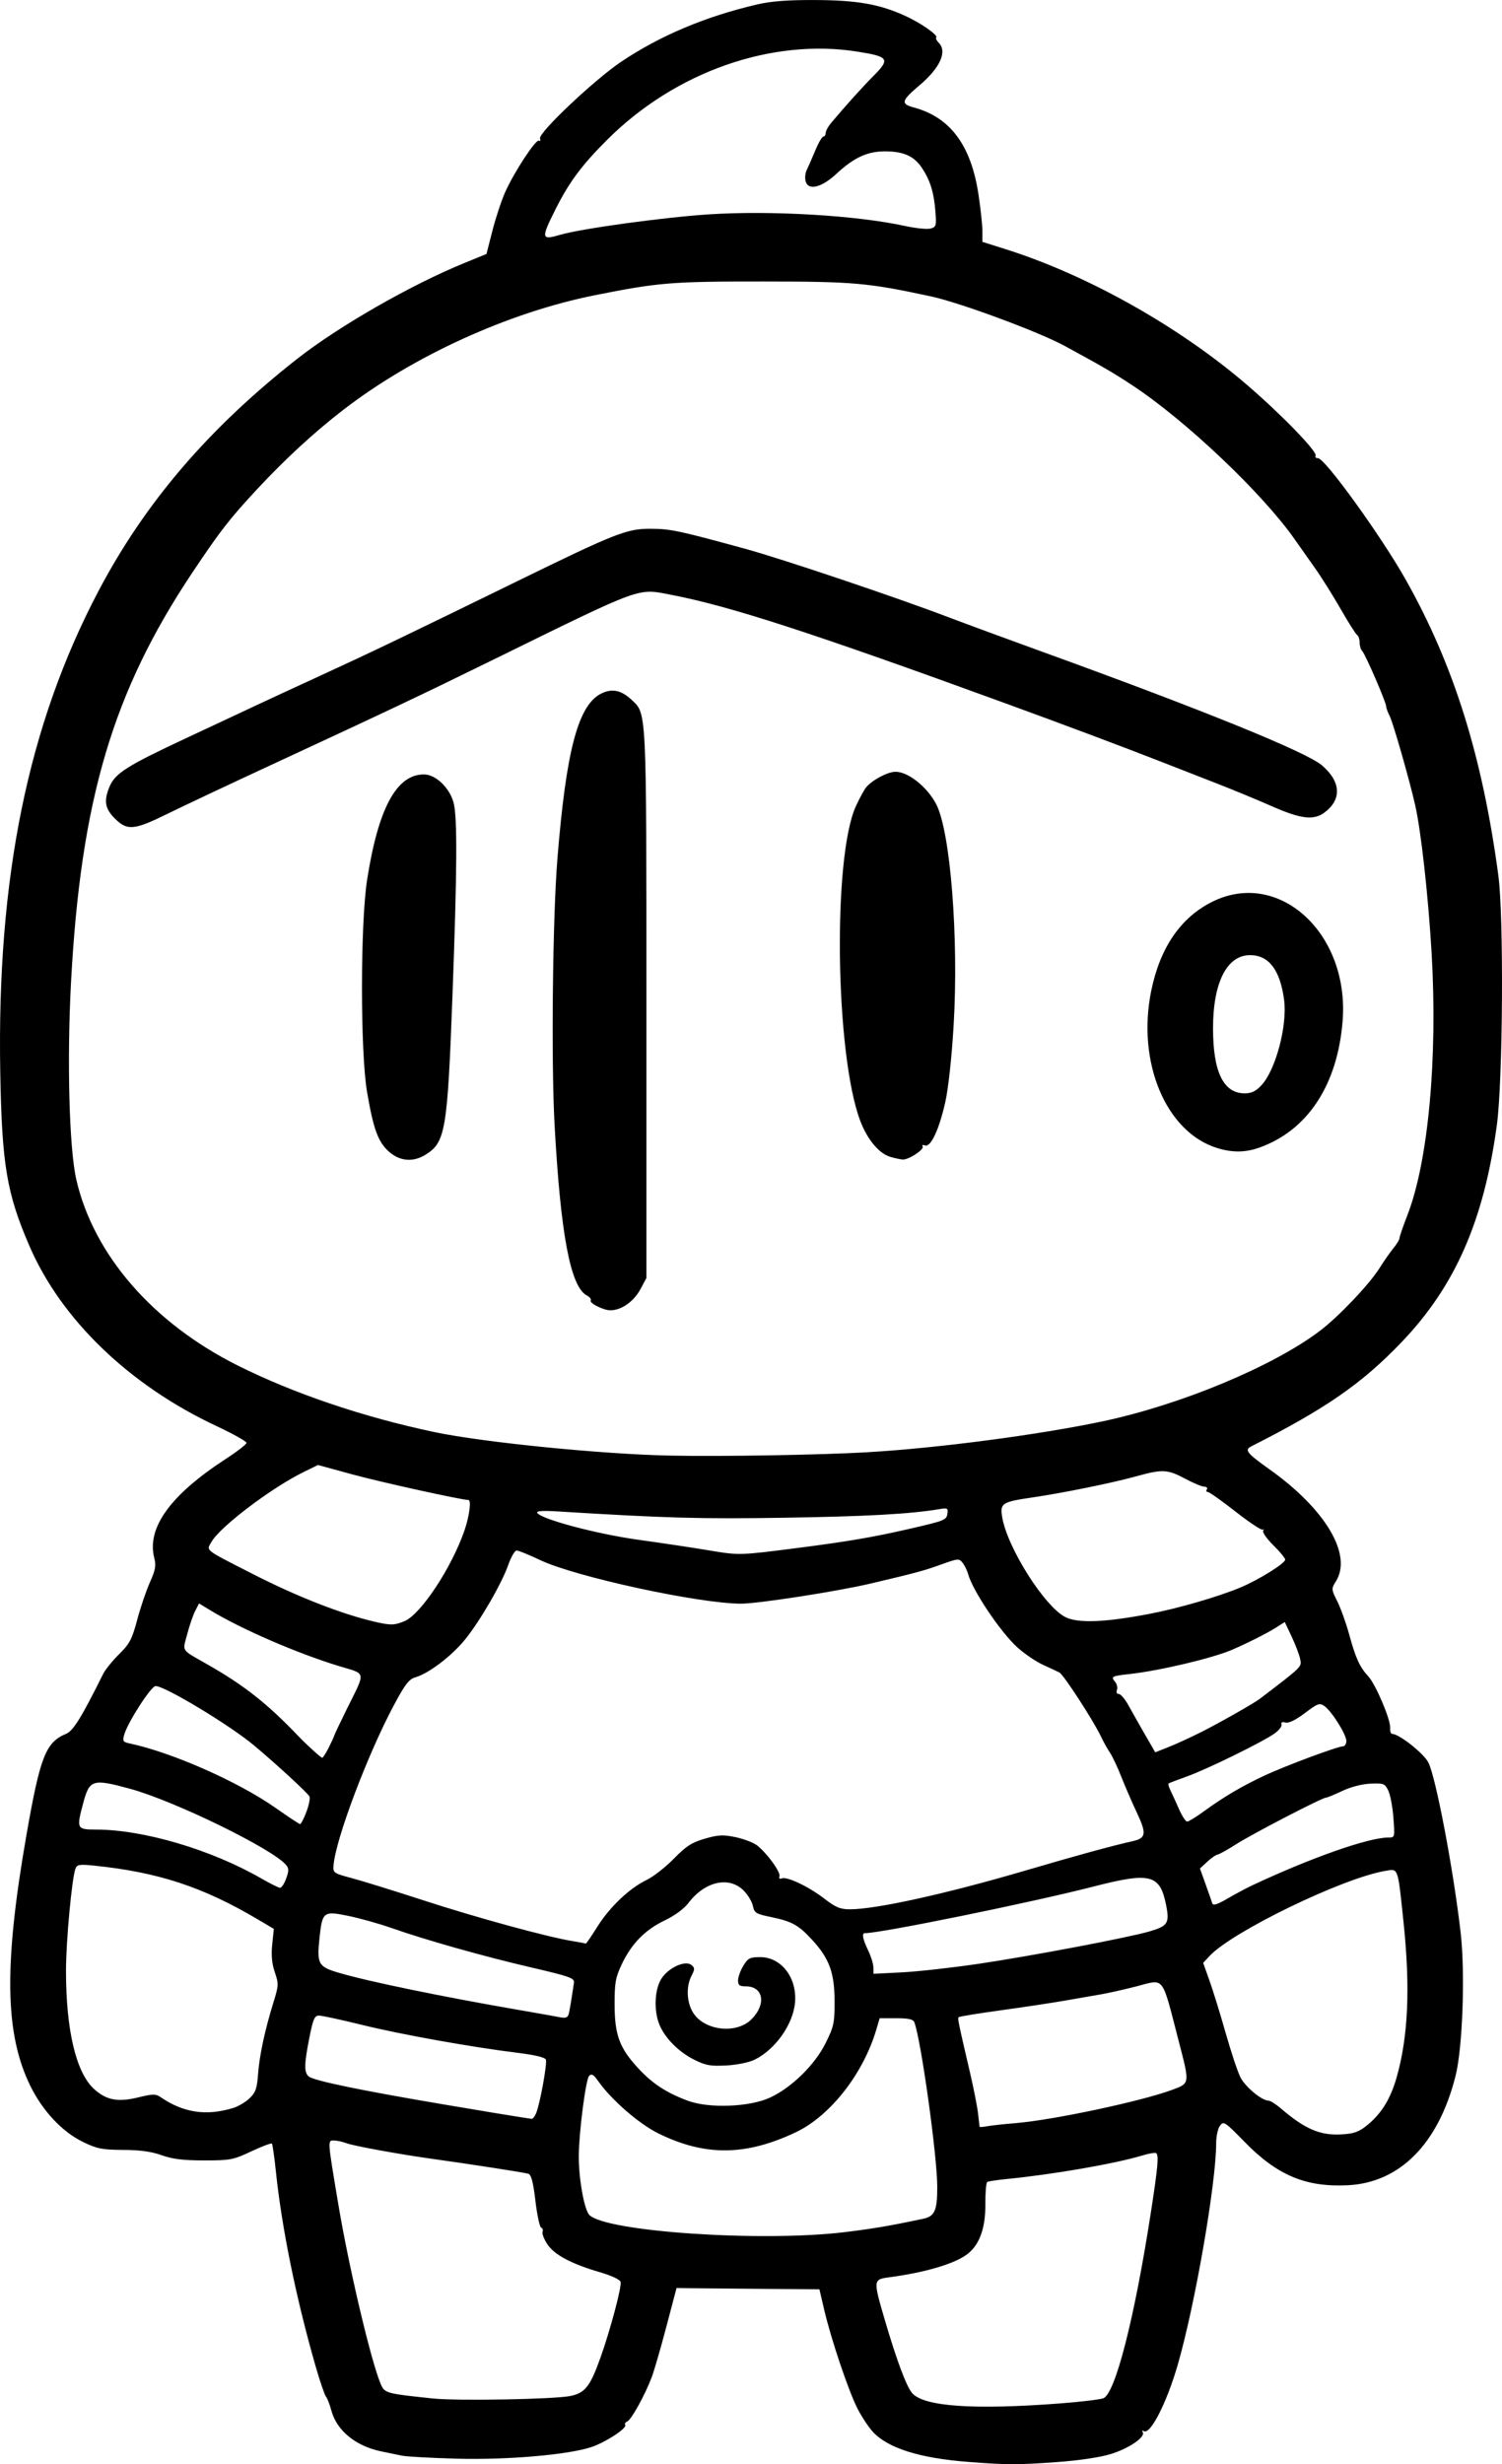<?xml version="1.0" encoding="UTF-8" standalone="no"?>
<!-- Created with Inkscape (http://www.inkscape.org/) -->

<svg
   width="149.609mm"
   height="245.318mm"
   viewBox="0 0 149.609 245.318"
   version="1.1"
   id="svg5"
   xml:space="preserve"
   xmlns="http://www.w3.org/2000/svg"
   xmlns:svg="http://www.w3.org/2000/svg"><defs
     id="defs2" /><g
     id="layer1"
     transform="translate(-34.76,46.549)"><path
       style="fill:#000000;stroke-width:0.265"
       d="m 131.16,198.538 c -4.813,-0.375 -7.946,-1.363 -9.449,-2.979 -0.428,-0.46 -1.121,-1.509 -1.541,-2.329 -0.891,-1.744 -2.623,-6.88 -3.311,-9.818 l -0.48,-2.051 -6.302,-0.051 c -3.466,-0.028 -6.668,-0.058 -7.115,-0.066 l -0.813,-0.015 -1.011,3.836 c -0.556,2.11 -1.211,4.372 -1.456,5.027 -0.655,1.753 -2.044,4.27 -2.439,4.422 -0.189,0.072 -0.282,0.231 -0.207,0.352 0.198,0.32 -1.921,1.706 -3.351,2.192 -2.274,0.772 -8.421,1.303 -13.457,1.161 -2.547,-0.071 -4.987,-0.205 -5.424,-0.297 -0.437,-0.092 -1.365,-0.284 -2.064,-0.427 -2.541,-0.52 -4.44,-2.071 -4.972,-4.061 -0.161,-0.601 -0.405,-1.231 -0.542,-1.399 -0.138,-0.168 -0.604,-1.537 -1.037,-3.043 -1.938,-6.743 -3.366,-13.753 -3.951,-19.389 -0.15,-1.444 -0.329,-2.682 -0.398,-2.751 -0.069,-0.069 -0.991,0.279 -2.048,0.775 -1.803,0.845 -2.092,0.901 -4.7,0.901 -2.088,0 -3.139,-0.129 -4.233,-0.519 -1.022,-0.364 -2.164,-0.522 -3.836,-0.529 -2.073,-0.009 -2.587,-0.11 -3.969,-0.777 -2.098,-1.013 -4.053,-3.096 -5.294,-5.641 -2.518,-5.163 -2.621,-12.002 -0.376,-24.867 1.376,-7.883 1.928,-9.295 3.968,-10.14 0.702,-0.291 1.545,-1.654 3.676,-5.946 0.217,-0.437 0.937,-1.33 1.601,-1.984 1.049,-1.036 1.284,-1.482 1.801,-3.426 0.327,-1.23 0.897,-2.908 1.266,-3.73 0.543,-1.211 0.626,-1.665 0.436,-2.395 -0.784,-3.006 1.589,-6.296 7.139,-9.896 1.122,-0.728 2.042,-1.442 2.046,-1.587 0.004,-0.146 -1.356,-0.903 -3.021,-1.684 -8.665,-4.063 -15.436,-10.585 -18.606,-17.921 -2.263,-5.237 -2.739,-8.076 -2.903,-17.299 -0.343,-19.335 2.757,-34.536 9.758,-47.849 4.636,-8.815 10.966,-16.215 19.809,-23.156 4.139,-3.249 11.303,-7.356 16.641,-9.539 l 2.221,-0.908 0.599,-2.337 c 0.33,-1.285 0.898,-3.003 1.263,-3.816 0.909,-2.027 3.067,-5.313 3.367,-5.127 0.135,0.083 0.182,-0.013 0.105,-0.213 -0.208,-0.542 5.438,-5.875 8.114,-7.665 3.864,-2.584 8.351,-4.474 13.463,-5.672 1.433,-0.336 3.05,-0.461 5.821,-0.451 4.178,0.015 6.433,0.411 8.985,1.579 1.562,0.715 3.305,1.932 3.084,2.153 -0.075,0.075 0.036,0.31 0.247,0.521 0.869,0.869 0.143,2.489 -1.885,4.209 -1.853,1.572 -1.932,1.875 -0.579,2.239 3.615,0.973 5.688,3.766 6.425,8.654 0.213,1.416 0.389,3.057 0.39,3.647 l 0.002,1.073 2.315,0.731 c 8.211,2.592 17.387,7.761 24.153,13.605 3.435,2.967 6.944,6.601 6.721,6.961 -0.081,0.131 0.026,0.238 0.238,0.238 0.688,0 6.257,7.706 8.717,12.06 4.797,8.495 7.652,17.597 9.245,29.479 0.554,4.135 0.456,20.425 -0.15,24.871 -1.298,9.519 -4.155,16.023 -9.484,21.588 -3.954,4.129 -7.547,6.618 -15.002,10.392 -0.674,0.341 -0.394,0.686 1.845,2.276 5.561,3.951 8.26,8.478 6.627,11.119 -0.484,0.783 -0.482,0.81 0.13,2.035 0.341,0.683 0.875,2.171 1.185,3.307 0.64,2.346 1.038,3.217 1.892,4.138 0.741,0.8 2.241,4.332 2.181,5.138 -0.024,0.327 0.061,0.595 0.189,0.595 0.693,0 3.15,1.935 3.615,2.847 0.75,1.47 2.501,10.694 3.22,16.965 0.461,4.017 0.194,11.456 -0.512,14.251 -1.7,6.732 -5.535,10.618 -10.732,10.873 -4.196,0.206 -7.026,-0.982 -10.285,-4.32 -1.965,-2.013 -2.088,-2.093 -2.447,-1.606 -0.208,0.282 -0.378,1.06 -0.378,1.728 0,3.996 -2.11,16.15 -3.836,22.1 -1.098,3.785 -2.73,6.971 -3.369,6.577 -0.161,-0.099 -0.209,-0.053 -0.111,0.105 0.297,0.481 -1.358,1.614 -3.183,2.177 -1.054,0.326 -3.168,0.641 -5.346,0.798 -3.966,0.286 -4.994,0.284 -8.894,-0.02 z m 9.227,-5.821 c 2.019,-0.155 3.942,-0.385 4.272,-0.511 1.186,-0.451 3.105,-7.953 4.741,-18.537 0.689,-4.459 0.793,-5.599 0.531,-5.861 -0.081,-0.081 -0.706,0.022 -1.389,0.228 -2.726,0.822 -8.878,1.888 -13.536,2.346 -0.94,0.092 -1.8,0.224 -1.911,0.293 -0.111,0.069 -0.195,1.075 -0.188,2.236 0.016,2.434 -0.616,4.11 -1.892,5.019 -1.317,0.938 -4.196,1.772 -7.727,2.239 -1.56,0.206 -1.565,0.269 -0.358,4.367 1.171,3.977 2.144,6.559 2.703,7.177 1.199,1.325 6.172,1.664 14.754,1.004 z m -48.799,-0.74 c 1.455,-0.304 1.964,-0.957 2.99,-3.836 0.968,-2.717 2.105,-6.981 2.001,-7.502 -0.049,-0.242 -0.855,-0.625 -2.064,-0.98 -2.863,-0.841 -4.531,-1.728 -5.232,-2.782 -0.333,-0.501 -0.549,-1.059 -0.48,-1.24 0.069,-0.18 0.006,-0.368 -0.14,-0.417 -0.146,-0.049 -0.403,-1.247 -0.572,-2.663 -0.225,-1.891 -0.414,-2.609 -0.712,-2.702 -0.398,-0.125 -5.614,-0.934 -9.534,-1.479 -3.344,-0.465 -7.871,-1.291 -8.602,-1.569 -0.381,-0.145 -0.937,-0.263 -1.235,-0.263 -0.627,0 -0.635,-0.118 0.462,6.421 1.045,6.226 3.22,15.447 4.193,17.776 0.403,0.964 0.478,0.986 5.182,1.484 2.455,0.26 12.145,0.085 13.742,-0.248 z m 27.276,-16.305 c 2.816,-0.339 4.501,-0.625 7.845,-1.334 1.158,-0.245 1.408,-0.808 1.408,-3.169 0,-3.059 -1.615,-14.652 -2.284,-16.396 -0.114,-0.297 -0.576,-0.4 -1.803,-0.4 h -1.65 l -0.332,1.124 c -1.299,4.403 -4.591,8.602 -8.015,10.225 -4.996,2.368 -9.053,2.403 -13.694,0.118 -1.951,-0.961 -4.698,-3.353 -6.026,-5.25 -0.428,-0.611 -0.629,-0.722 -0.872,-0.482 -0.331,0.326 -1.011,5.57 -1.031,7.946 -0.019,2.251 0.543,5.394 1.057,5.908 1.664,1.664 17.125,2.705 25.398,1.71 z m 52.045,-10.625 c 1.43,-1.153 2.334,-2.601 2.946,-4.72 1.176,-4.075 1.395,-8.989 0.697,-15.61 -0.576,-5.464 -0.493,-5.234 -1.812,-5.012 -4.245,0.715 -15.253,6.048 -17.509,8.482 l -0.628,0.678 0.63,1.763 c 0.347,0.969 1.07,3.31 1.607,5.202 0.537,1.892 1.2,3.882 1.473,4.423 0.481,0.952 2.131,2.324 2.796,2.324 0.179,0 0.717,0.335 1.195,0.744 2.453,2.101 3.932,2.736 6.091,2.615 1.22,-0.069 1.713,-0.243 2.514,-0.888 z m -34.987,-0.232 c 3.752,-0.308 12.582,-2.187 15.627,-3.326 1.733,-0.648 1.724,-0.581 0.645,-4.734 -1.767,-6.803 -1.37,-6.287 -4.271,-5.545 -1.216,0.311 -2.806,0.667 -3.533,0.791 -0.728,0.124 -2.335,0.403 -3.572,0.62 -1.237,0.217 -4.092,0.648 -6.345,0.958 -2.253,0.31 -4.151,0.619 -4.218,0.686 -0.125,0.125 -0.062,0.432 1.127,5.533 0.373,1.601 0.735,3.446 0.803,4.101 0.069,0.655 0.134,1.23 0.145,1.278 0.011,0.048 0.348,0.025 0.748,-0.05 0.4,-0.076 1.68,-0.216 2.844,-0.311 z m -47.763,-0.983 c 0.386,-0.926 1.121,-4.958 0.974,-5.341 -0.083,-0.215 -1.098,-0.462 -2.733,-0.664 -4.669,-0.576 -11.697,-1.835 -15.558,-2.786 -2.08,-0.513 -4.018,-0.932 -4.306,-0.932 -0.445,0 -0.589,0.329 -0.957,2.183 -0.53,2.671 -0.543,3.482 -0.061,3.882 0.505,0.419 5.208,1.392 13.487,2.789 3.801,0.642 7.268,1.216 7.705,1.276 0.437,0.06 0.886,0.128 0.998,0.149 0.112,0.022 0.316,-0.228 0.452,-0.556 z m -30.167,-0.526 c 0.504,-0.154 1.238,-0.589 1.632,-0.968 0.596,-0.573 0.737,-0.976 0.841,-2.408 0.135,-1.856 0.681,-4.393 1.542,-7.17 0.509,-1.643 0.517,-1.818 0.124,-2.974 -0.291,-0.858 -0.369,-1.693 -0.256,-2.768 l 0.161,-1.539 -1.554,-0.921 c -5.507,-3.263 -9.986,-4.733 -16.405,-5.384 -1.373,-0.139 -1.648,-0.096 -1.793,0.282 -0.363,0.946 -0.951,7.252 -0.951,10.201 0,5.899 1.001,10.117 2.789,11.755 1.23,1.126 2.381,1.342 4.449,0.833 1.387,-0.341 1.704,-0.347 2.155,-0.036 2.289,1.577 4.568,1.921 7.266,1.097 z m 53.461,-1.028 c 2.155,-0.997 4.475,-3.27 5.549,-5.438 0.819,-1.653 0.893,-2.006 0.886,-4.186 -0.009,-2.83 -0.525,-4.23 -2.246,-6.098 -1.355,-1.47 -2.003,-1.827 -4.115,-2.263 -1.467,-0.303 -1.634,-0.406 -1.772,-1.097 -0.084,-0.42 -0.502,-1.112 -0.929,-1.539 -1.448,-1.448 -3.847,-0.914 -5.473,1.218 -0.465,0.609 -1.378,1.282 -2.411,1.775 -1.944,0.929 -3.302,2.327 -4.275,4.401 -0.603,1.286 -0.696,1.827 -0.689,4 0.01,3.023 0.503,4.324 2.411,6.364 1.405,1.502 2.78,2.393 4.899,3.178 2.098,0.777 6.142,0.621 8.164,-0.314 z m -7.573,-3.79 c -1.532,-0.775 -2.876,-2.13 -3.431,-3.458 -0.592,-1.417 -0.488,-3.588 0.222,-4.642 0.731,-1.085 2.365,-1.809 2.962,-1.313 0.346,0.288 0.347,0.415 0.003,1.08 -0.546,1.056 -0.484,2.608 0.146,3.64 1.109,1.82 4.321,2.195 5.833,0.682 1.496,-1.498 1.188,-3.278 -0.567,-3.278 -0.627,0 -0.775,-0.113 -0.774,-0.595 5.3e-4,-0.327 0.237,-0.982 0.525,-1.455 0.462,-0.758 0.661,-0.86 1.675,-0.86 2.09,0 3.663,2.016 3.481,4.46 -0.164,2.195 -1.957,4.744 -4.054,5.764 -0.547,0.266 -1.768,0.51 -2.818,0.564 -1.58,0.081 -2.05,-0.006 -3.203,-0.589 z m -12.43,-4.709 c 0.118,-0.585 0.341,-1.956 0.481,-2.953 0.062,-0.446 -0.44,-0.624 -4.295,-1.518 -4.704,-1.092 -10.467,-2.719 -13.934,-3.935 -1.188,-0.417 -3.09,-0.95 -4.226,-1.184 -2.494,-0.515 -2.611,-0.429 -2.885,2.135 -0.285,2.661 -0.146,2.915 1.932,3.528 2.937,0.866 10.329,2.39 18.055,3.721 1.819,0.313 3.486,0.608 3.704,0.655 0.88,0.188 1.053,0.121 1.168,-0.449 z m 40.733,-4.816 c 5.15,-0.759 14.83,-2.589 17.012,-3.216 1.899,-0.546 2.08,-0.829 1.71,-2.672 -0.608,-3.027 -1.56,-3.267 -7.212,-1.815 -6.172,1.586 -21.147,4.639 -22.787,4.646 -0.326,10e-4 -0.211,0.598 0.331,1.721 0.281,0.582 0.515,1.343 0.52,1.691 l 0.009,0.633 2.844,-0.146 c 1.564,-0.08 4.972,-0.459 7.572,-0.843 z m -37.918,-3.709 c 1.256,-1.989 3.187,-3.818 4.91,-4.652 0.666,-0.322 1.884,-1.275 2.707,-2.116 1.227,-1.254 1.782,-1.612 3.083,-1.988 1.337,-0.386 1.817,-0.41 3.043,-0.155 0.8,0.167 1.753,0.523 2.117,0.792 0.97,0.716 2.429,2.711 2.276,3.11 -0.081,0.212 0.008,0.291 0.232,0.205 0.534,-0.205 2.689,0.823 4.25,2.027 1.119,0.864 1.571,1.05 2.542,1.05 2.609,0 9.651,-1.557 17.555,-3.881 5.009,-1.473 8.576,-2.449 10.581,-2.896 1.37,-0.305 1.431,-0.739 0.41,-2.901 -0.452,-0.957 -1.135,-2.535 -1.518,-3.506 -0.383,-0.971 -0.898,-2.064 -1.144,-2.427 -0.247,-0.364 -0.645,-1.078 -0.886,-1.587 -0.741,-1.571 -3.716,-6.153 -4.135,-6.371 -0.218,-0.113 -0.96,-0.462 -1.649,-0.775 -0.688,-0.313 -1.832,-1.091 -2.541,-1.728 -1.653,-1.486 -4.456,-5.649 -4.897,-7.273 -0.098,-0.359 -0.345,-0.871 -0.55,-1.137 -0.359,-0.465 -0.441,-0.459 -2.186,0.171 -1.681,0.606 -2.515,0.831 -7.028,1.892 -3.273,0.769 -11.161,1.993 -12.85,1.993 -4.185,0 -16.501,-2.667 -20.013,-4.335 -1.109,-0.526 -2.167,-0.957 -2.351,-0.957 -0.184,0 -0.553,0.625 -0.82,1.389 -0.661,1.892 -2.807,5.603 -4.324,7.476 -1.318,1.628 -3.614,3.376 -4.932,3.754 -0.646,0.185 -1.03,0.679 -2.142,2.758 -2.635,4.924 -5.832,13.402 -6.023,15.974 -0.055,0.739 0.013,0.786 1.795,1.258 1.019,0.27 4.233,1.265 7.144,2.212 5.294,1.722 12.229,3.621 14.782,4.048 0.746,0.125 1.385,0.241 1.419,0.258 0.034,0.017 0.549,-0.74 1.144,-1.681 z m 65.205,-4.101 c 5.893,-2.764 11.602,-4.77 13.574,-4.77 0.655,0 0.657,-0.008 0.508,-1.97 -0.082,-1.083 -0.312,-2.304 -0.512,-2.712 -0.337,-0.689 -0.465,-0.738 -1.769,-0.682 -0.845,0.036 -1.969,0.326 -2.817,0.728 -0.776,0.367 -1.508,0.668 -1.626,0.669 -0.382,0.002 -7.31,3.592 -8.911,4.617 -0.854,0.547 -1.694,1.015 -1.867,1.04 -0.173,0.025 -0.642,0.349 -1.041,0.72 l -0.726,0.673 0.563,1.568 c 0.31,0.862 0.611,1.72 0.67,1.907 0.076,0.241 0.511,0.103 1.501,-0.476 0.767,-0.448 1.87,-1.038 2.453,-1.311 z m -96.207,-0.682 c 0.277,-0.765 0.276,-1.015 -0.002,-1.35 -1.335,-1.609 -11.156,-6.4 -15.577,-7.6 -3.722,-1.01 -4.011,-0.918 -4.647,1.473 -0.67,2.515 -0.631,2.594 1.274,2.596 4.737,0.003 11.478,1.994 16.47,4.864 0.873,0.502 1.712,0.922 1.865,0.934 0.153,0.012 0.43,-0.401 0.617,-0.917 z m 2.005,-6.61 c 0.252,-0.659 0.397,-1.357 0.323,-1.551 -0.116,-0.301 -3.313,-3.248 -5.53,-5.098 -2.442,-2.037 -8.868,-5.91 -9.804,-5.91 -0.443,0 -2.762,3.589 -3.119,4.828 -0.187,0.647 -0.132,0.744 0.499,0.877 4.254,0.9 10.86,3.816 14.6,6.445 1.237,0.87 2.322,1.587 2.411,1.595 0.089,0.007 0.369,-0.526 0.62,-1.186 z m 89.385,-0.071 c 1.966,-1.435 3.822,-2.531 6.052,-3.573 2.078,-0.971 7.281,-2.908 7.828,-2.914 0.182,-0.002 0.331,-0.241 0.331,-0.532 0,-0.648 -1.457,-2.966 -2.183,-3.475 -0.481,-0.337 -0.663,-0.272 -1.951,0.7 -0.918,0.693 -1.601,1.025 -1.93,0.939 -0.323,-0.084 -0.466,-0.019 -0.391,0.178 0.066,0.172 -0.226,0.567 -0.648,0.879 -1.098,0.812 -6.741,3.584 -8.772,4.309 -0.946,0.338 -1.77,0.654 -1.83,0.702 -0.061,0.049 0.022,0.356 0.184,0.683 0.162,0.327 0.542,1.16 0.845,1.852 0.303,0.691 0.671,1.257 0.82,1.257 0.148,0 0.889,-0.453 1.647,-1.006 z M 67.494,127.451 c 0.278,-0.546 0.524,-1.079 0.546,-1.185 0.022,-0.106 0.583,-1.293 1.248,-2.638 1.931,-3.91 2.012,-3.467 -0.788,-4.321 -4.17,-1.273 -9.704,-3.672 -12.801,-5.551 l -1.113,-0.675 -0.384,0.743 c -0.211,0.409 -0.569,1.452 -0.796,2.318 -0.468,1.791 -0.695,1.458 2.075,3.041 3.644,2.082 5.944,3.9 9.042,7.149 0.776,0.814 2.208,2.112 2.33,2.112 0.075,0 0.364,-0.446 0.642,-0.992 z m 86.878,-1.548 c 1.791,-0.898 5.29,-2.882 5.892,-3.342 4.257,-3.25 4.159,-3.153 4.001,-3.947 -0.084,-0.419 -0.464,-1.42 -0.844,-2.224 l -0.691,-1.461 -0.836,0.533 c -0.884,0.564 -2.86,1.562 -4.416,2.231 -1.947,0.837 -7.169,2.074 -10.177,2.411 -1.829,0.205 -1.912,0.25 -1.465,0.789 0.183,0.22 0.263,0.58 0.178,0.8 -0.088,0.229 -0.008,0.4 0.186,0.4 0.187,0 0.618,0.506 0.958,1.124 0.34,0.618 1.08,1.925 1.644,2.904 l 1.025,1.779 1.31,-0.516 c 0.721,-0.284 2.176,-0.95 3.233,-1.481 z M 75.055,114.84 c 1.623,-0.678 4.697,-5.328 5.973,-9.037 0.491,-1.429 0.694,-3.024 0.383,-3.024 -0.663,0 -8.74,-1.779 -11.498,-2.532 l -3.482,-0.951 -1.391,0.681 c -3.213,1.572 -8.315,5.428 -9.204,6.955 -0.538,0.924 -0.821,0.703 4.125,3.227 4.445,2.268 8.87,3.995 12.196,4.759 1.525,0.35 1.896,0.34 2.897,-0.078 z m 74.158,-0.715 c 2.9,-0.552 6.818,-1.686 9.11,-2.637 1.766,-0.733 4.448,-2.4 4.451,-2.766 10e-4,-0.152 -0.528,-0.796 -1.177,-1.433 -0.649,-0.636 -1.106,-1.286 -1.016,-1.444 0.09,-0.158 0.075,-0.208 -0.033,-0.111 -0.108,0.097 -1.325,-0.707 -2.705,-1.786 -1.38,-1.079 -2.628,-1.961 -2.773,-1.961 -0.145,0 -0.19,-0.119 -0.1,-0.265 0.09,-0.146 -0.024,-0.265 -0.254,-0.265 -0.23,0 -1.087,-0.357 -1.905,-0.794 -1.764,-0.941 -2.257,-0.966 -4.858,-0.244 -2.364,0.656 -7.199,1.641 -10.313,2.1 -3.086,0.455 -3.277,0.576 -3.06,1.94 0.483,3.043 4.292,9.044 6.352,10.006 1.285,0.6 3.909,0.493 8.28,-0.339 z m -34.821,-6.593 c 4.747,-0.611 7.317,-1.048 10.682,-1.818 3.818,-0.873 3.96,-0.928 4.055,-1.579 0.078,-0.537 0.003,-0.579 -0.794,-0.445 -2.888,0.486 -7.232,0.727 -15.432,0.856 -8.419,0.132 -11.781,0.039 -22.588,-0.627 -1.531,-0.094 -2.162,-0.049 -2.041,0.145 0.39,0.632 5.933,2.104 10.077,2.678 2.328,0.322 5.483,0.795 7.011,1.052 3.036,0.509 3.037,0.509 9.029,-0.262 z m 6.846,-9.513 c 6.878,-0.396 16.974,-1.723 23.344,-3.068 7.781,-1.643 16.971,-5.467 21.645,-9.006 1.874,-1.419 4.925,-4.629 5.946,-6.254 0.435,-0.693 1.059,-1.586 1.386,-1.984 0.327,-0.398 0.596,-0.843 0.597,-0.988 7.9e-4,-0.146 0.354,-1.171 0.785,-2.279 2.079,-5.346 3.03,-15.604 2.418,-26.095 -0.331,-5.674 -1.053,-12.167 -1.641,-14.753 -0.582,-2.561 -2.201,-8.21 -2.539,-8.864 -0.189,-0.364 -0.344,-0.789 -0.344,-0.945 -0.002,-0.41 -2.078,-5.206 -2.387,-5.515 -0.143,-0.143 -0.261,-0.527 -0.261,-0.853 0,-0.326 -0.111,-0.662 -0.248,-0.746 -0.136,-0.084 -0.876,-1.252 -1.644,-2.595 -0.768,-1.343 -1.936,-3.201 -2.597,-4.129 -0.66,-0.928 -1.543,-2.178 -1.961,-2.778 -3.186,-4.568 -10.844,-11.835 -16.172,-15.346 -1.915,-1.262 -2.867,-1.816 -6.747,-3.928 -2.601,-1.416 -10.447,-4.318 -13.361,-4.943 -6.285,-1.348 -7.667,-1.471 -16.669,-1.475 -9.157,-0.005 -10.423,0.098 -16.772,1.365 -8.598,1.715 -18.145,6.067 -25.097,11.44 -2.909,2.248 -5.757,4.873 -8.579,7.905 -2.712,2.915 -3.673,4.153 -6.44,8.298 -7.887,11.816 -11.08,22.574 -12.059,40.636 -0.426,7.855 -0.192,16.675 0.524,19.782 1.721,7.462 7.611,14.248 16.036,18.471 5.583,2.799 12.546,5.157 19.627,6.647 4.901,1.031 16.723,2.209 23.5,2.342 5.215,0.102 14.978,-0.065 19.711,-0.338 z M 95.044,83.814 c -0.876,-0.274 -1.562,-0.706 -1.439,-0.906 0.072,-0.116 -0.11,-0.34 -0.403,-0.497 -1.627,-0.871 -2.612,-6.113 -3.207,-17.075 -0.339,-6.248 -0.188,-20.491 0.281,-26.322 0.877,-10.918 2.083,-15.433 4.419,-16.541 1.057,-0.502 1.955,-0.306 2.976,0.648 1.51,1.411 1.475,0.682 1.475,30.313 v 27.252 l -0.58,1.084 c -0.798,1.492 -2.37,2.404 -3.521,2.044 z m -21.537,-15.708 c -1.079,-0.948 -1.553,-2.235 -2.186,-5.941 -0.678,-3.973 -0.674,-16.793 0.007,-21.141 1.116,-7.125 2.926,-10.476 5.658,-10.476 1.16,0 2.535,1.301 2.948,2.791 0.392,1.414 0.363,6.687 -0.108,19.302 -0.499,13.359 -0.699,14.538 -2.673,15.761 -1.247,0.772 -2.551,0.666 -3.647,-0.295 z m 49.941,0.517 c -1.127,-0.327 -2.299,-1.728 -3.003,-3.592 -2.489,-6.588 -2.757,-26.295 -0.425,-31.34 0.362,-0.783 0.816,-1.618 1.009,-1.854 0.592,-0.725 2.153,-1.553 2.93,-1.554 1.264,-0.002 3.169,1.518 4.059,3.239 1.411,2.729 2.243,13.277 1.732,21.964 -0.186,3.162 -0.524,6.296 -0.826,7.65 -0.613,2.752 -1.458,4.564 -2.028,4.346 -0.219,-0.084 -0.323,-0.037 -0.235,0.106 0.184,0.298 -1.395,1.333 -1.984,1.299 -0.218,-0.013 -0.772,-0.131 -1.23,-0.264 z m 32.529,-0.888 c -5.103,-1.595 -8.01,-8.569 -6.539,-15.689 0.886,-4.29 2.956,-7.288 6.099,-8.835 6.636,-3.267 13.655,3.18 12.956,11.899 -0.512,6.378 -3.505,10.907 -8.328,12.602 -1.385,0.487 -2.683,0.494 -4.188,0.024 z m 4.431,-6.244 c 1.421,-1.521 2.595,-5.946 2.256,-8.503 -0.394,-2.973 -1.519,-4.449 -3.388,-4.449 -2.309,0 -3.69,2.723 -3.69,7.276 0,4.354 1.035,6.482 3.153,6.482 0.68,0 1.111,-0.208 1.67,-0.806 z M 46.202,34.94 c -0.993,-0.993 -1.122,-1.761 -0.531,-3.175 0.555,-1.329 1.749,-2.085 7.622,-4.824 2.954,-1.378 6.085,-2.843 6.958,-3.257 0.873,-0.413 3.818,-1.775 6.544,-3.026 4.954,-2.274 8.293,-3.875 19.559,-9.382 9.707,-4.744 10.849,-5.193 13.187,-5.184 2.012,0.008 2.774,0.168 9.393,1.978 3.748,1.025 15.03,4.821 20.373,6.855 1.601,0.609 5.649,2.099 8.996,3.311 16.188,5.86 26.569,10.07 28.134,11.41 1.903,1.629 1.993,3.405 0.237,4.705 -1.067,0.79 -2.362,0.631 -5.238,-0.641 -1.373,-0.607 -3.865,-1.636 -5.538,-2.287 -1.673,-0.651 -4.114,-1.603 -5.424,-2.116 -3.82,-1.495 -9.645,-3.68 -15.478,-5.806 C 115.594,16.428 107.465,13.79 101.603,12.665 98.199,12.012 98.963,11.733 83.799,19.171 c -7.244,3.553 -10.059,4.886 -22.622,10.708 -3.856,1.787 -8.251,3.86 -9.766,4.605 -3.296,1.622 -3.983,1.682 -5.209,0.456 z m 44.346,-58.111 c 2.069,-0.612 10.286,-1.742 14.815,-2.037 6.179,-0.403 14.716,0.1 19.517,1.151 1.058,0.231 2.203,0.35 2.546,0.264 0.583,-0.146 0.616,-0.256 0.508,-1.681 -0.144,-1.9 -0.512,-3.101 -1.334,-4.345 -0.792,-1.2 -1.89,-1.683 -3.776,-1.661 -1.716,0.019 -3.033,0.64 -4.759,2.242 -1.448,1.344 -2.761,1.681 -3.046,0.782 -0.103,-0.325 -0.062,-0.845 0.091,-1.155 0.153,-0.31 0.537,-1.189 0.854,-1.953 0.317,-0.764 0.68,-1.389 0.808,-1.389 0.128,0 0.232,-0.16 0.232,-0.356 0,-0.196 0.241,-0.642 0.534,-0.992 1.428,-1.698 3.146,-3.607 4.162,-4.623 1.762,-1.762 1.626,-1.984 -1.521,-2.483 -8.578,-1.36 -18.166,2.014 -24.943,8.777 -2.543,2.537 -3.794,4.224 -5.162,6.955 -1.44,2.876 -1.405,3.059 0.473,2.504 z"
       id="path8746" /></g></svg>
